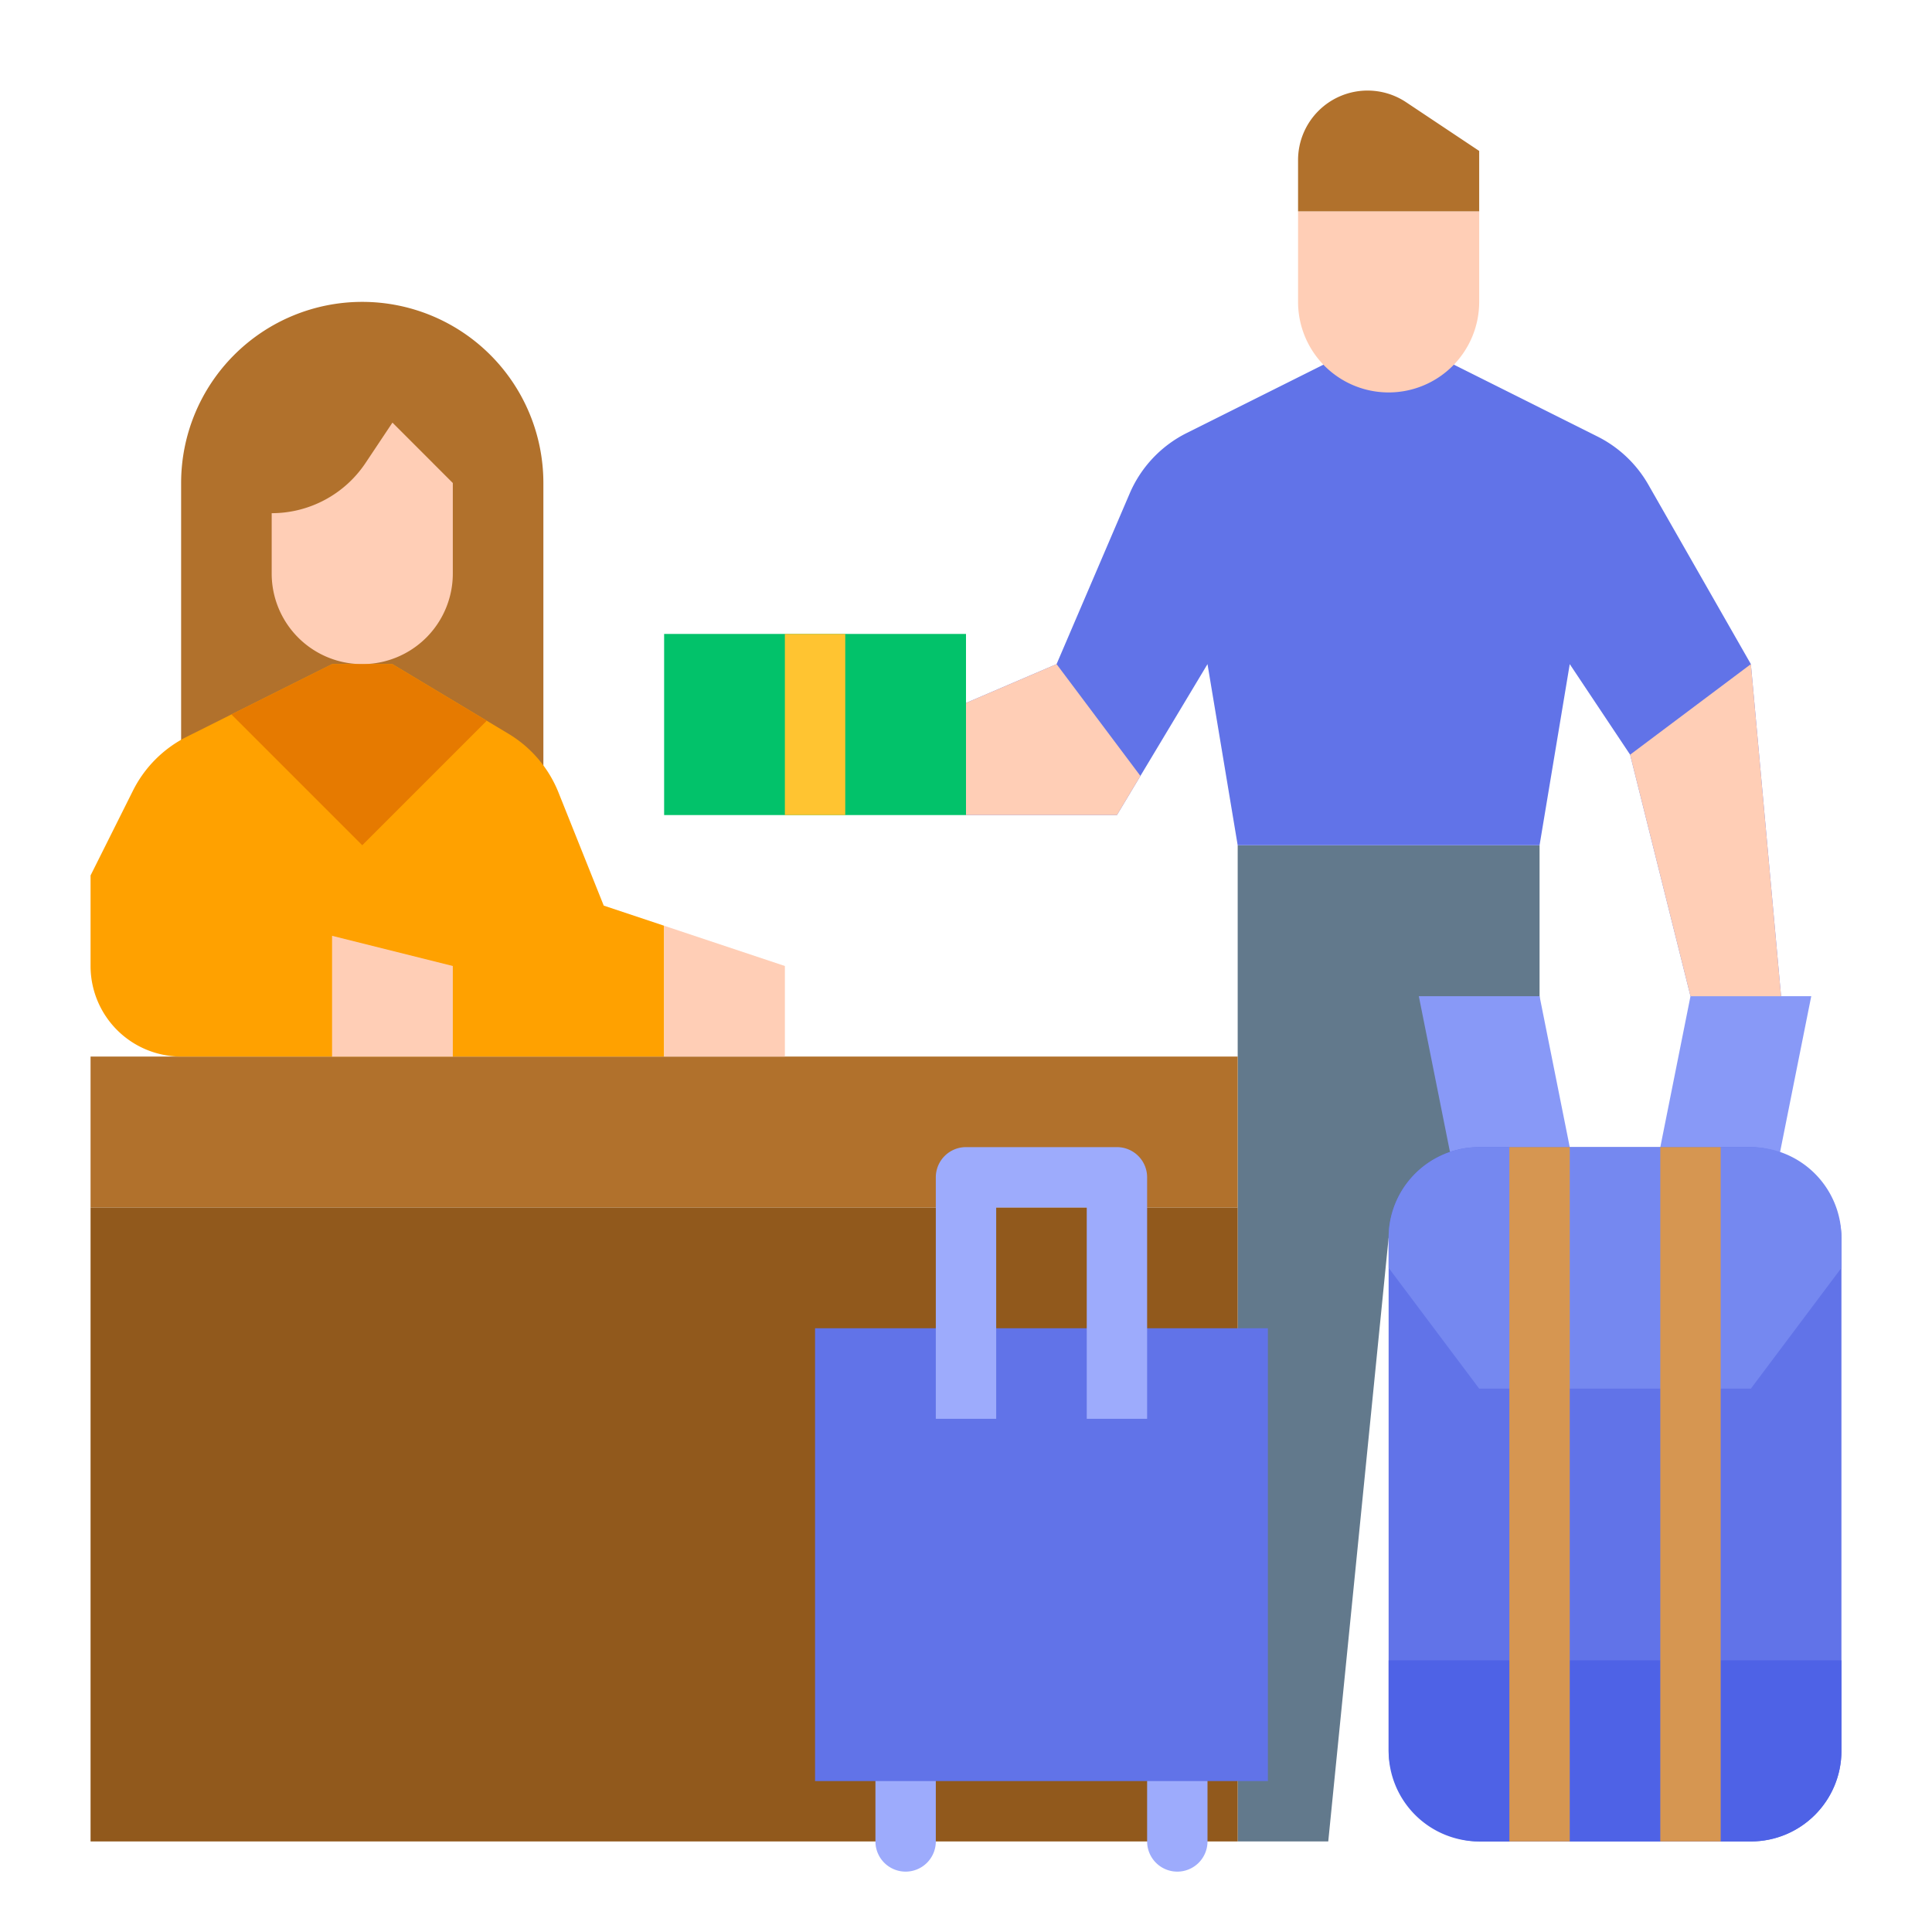<svg id="flat" height="512" viewBox="0 0 512 512" width="512" xmlns="http://www.w3.org/2000/svg"><path d="m408 488v-264h-80v264h24l16-160 24 160z" fill="#62798c"/><path d="m387.702 322.509-11.702-58.509h32l8 40z" fill="#8899f7"/><path d="m468.298 322.509 11.702-58.509h-32l-8 40z" fill="#8899f7"/><rect fill="#6173e8" height="184" rx="24" width="120" x="368" y="304"/><path d="m368 440h120v24a24 24 0 0 1 -24 24h-72a24 24 0 0 1 -24-24z" fill="#4e62e6"/><path d="m472 264h-24l-16-64-16-24-8 48h-80l-8-48-17.78 29.63-6.22 10.37h-40v-29.71l24-10.29 19.38-45.23a31.984 31.984 0 0 1 15.1-16.01l37.52-18.76h32l39.33 19.67a32.042 32.042 0 0 1 13.48 12.74l27.19 47.59z" fill="#6173e8"/><path d="m24 280h304v40h-304z" fill="#b1712c"/><path d="m48 208v-80a48 48 0 0 1 48-48h0a48 48 0 0 1 48 48v80z" fill="#b1712c"/><path d="m176 245.33v34.67h-128a24 24 0 0 1 -24-24v-24l11.231-22.462a32 32 0 0 1 14.305-14.308l11.793-5.899 26.67-13.33h16l30.756 18.454a32 32 0 0 1 13.247 15.555l11.996 29.991z" fill="#ffa100"/><path d="m208 256v24h-32v-34.67z" fill="#ffceb6"/><path d="m24 320h304v168h-304z" fill="#91591c"/><path d="m120 128-16-16-7.125 10.687a29.896 29.896 0 0 1 -24.875 13.313v16a24 24 0 0 0 24 24 24 24 0 0 0 24-24z" fill="#ffceb6"/><path d="m120 256v24h-32v-32z" fill="#ffceb6"/><path d="m488 336-24 32h-72l-24-32v-8a24 24 0 0 1 24-24h72a24 24 0 0 1 24 24z" fill="#7588f0"/><path d="m400 304h16v184h-16z" fill="#d69651"/><path d="m440 304h16v184h-16z" fill="#d69651"/><path d="m129 191-33 33-34.67-34.67 26.67-13.33h16z" fill="#e67a00"/><path d="m344 56v24a24 24 0 0 0 24 24 24 24 0 0 0 24-24v-24z" fill="#ffceb6"/><path d="m344 56v-13.578a18.422 18.422 0 0 1 18.422-18.422 18.422 18.422 0 0 1 10.219 3.094l19.359 12.906v16z" fill="#b1712c"/><path d="m302.22 205.63-6.22 10.37h-40v-29.71l24-10.29z" fill="#ffceb6"/><path d="m472 264h-24l-16-64 32-24z" fill="#ffceb6"/><path d="m176 168h80v48h-80z" fill="#02c26a"/><path d="m208 168h16v48h-16z" fill="#ffc431"/><path d="m240 496a8 8 0 0 1 -8-8v-16a8 8 0 0 1 16 0v16a8 8 0 0 1 -8 8z" fill="#9dabfc"/><path d="m312 496a8 8 0 0 1 -8-8v-16a8 8 0 0 1 16 0v16a8 8 0 0 1 -8 8z" fill="#9dabfc"/><path d="m216 352h120v120h-120z" fill="#6173e8"/><path d="m304 376h-16v-56h-24v56h-16v-64a8 8 0 0 1 8-8h40a8 8 0 0 1 8 8z" fill="#9dabfc"/></svg>